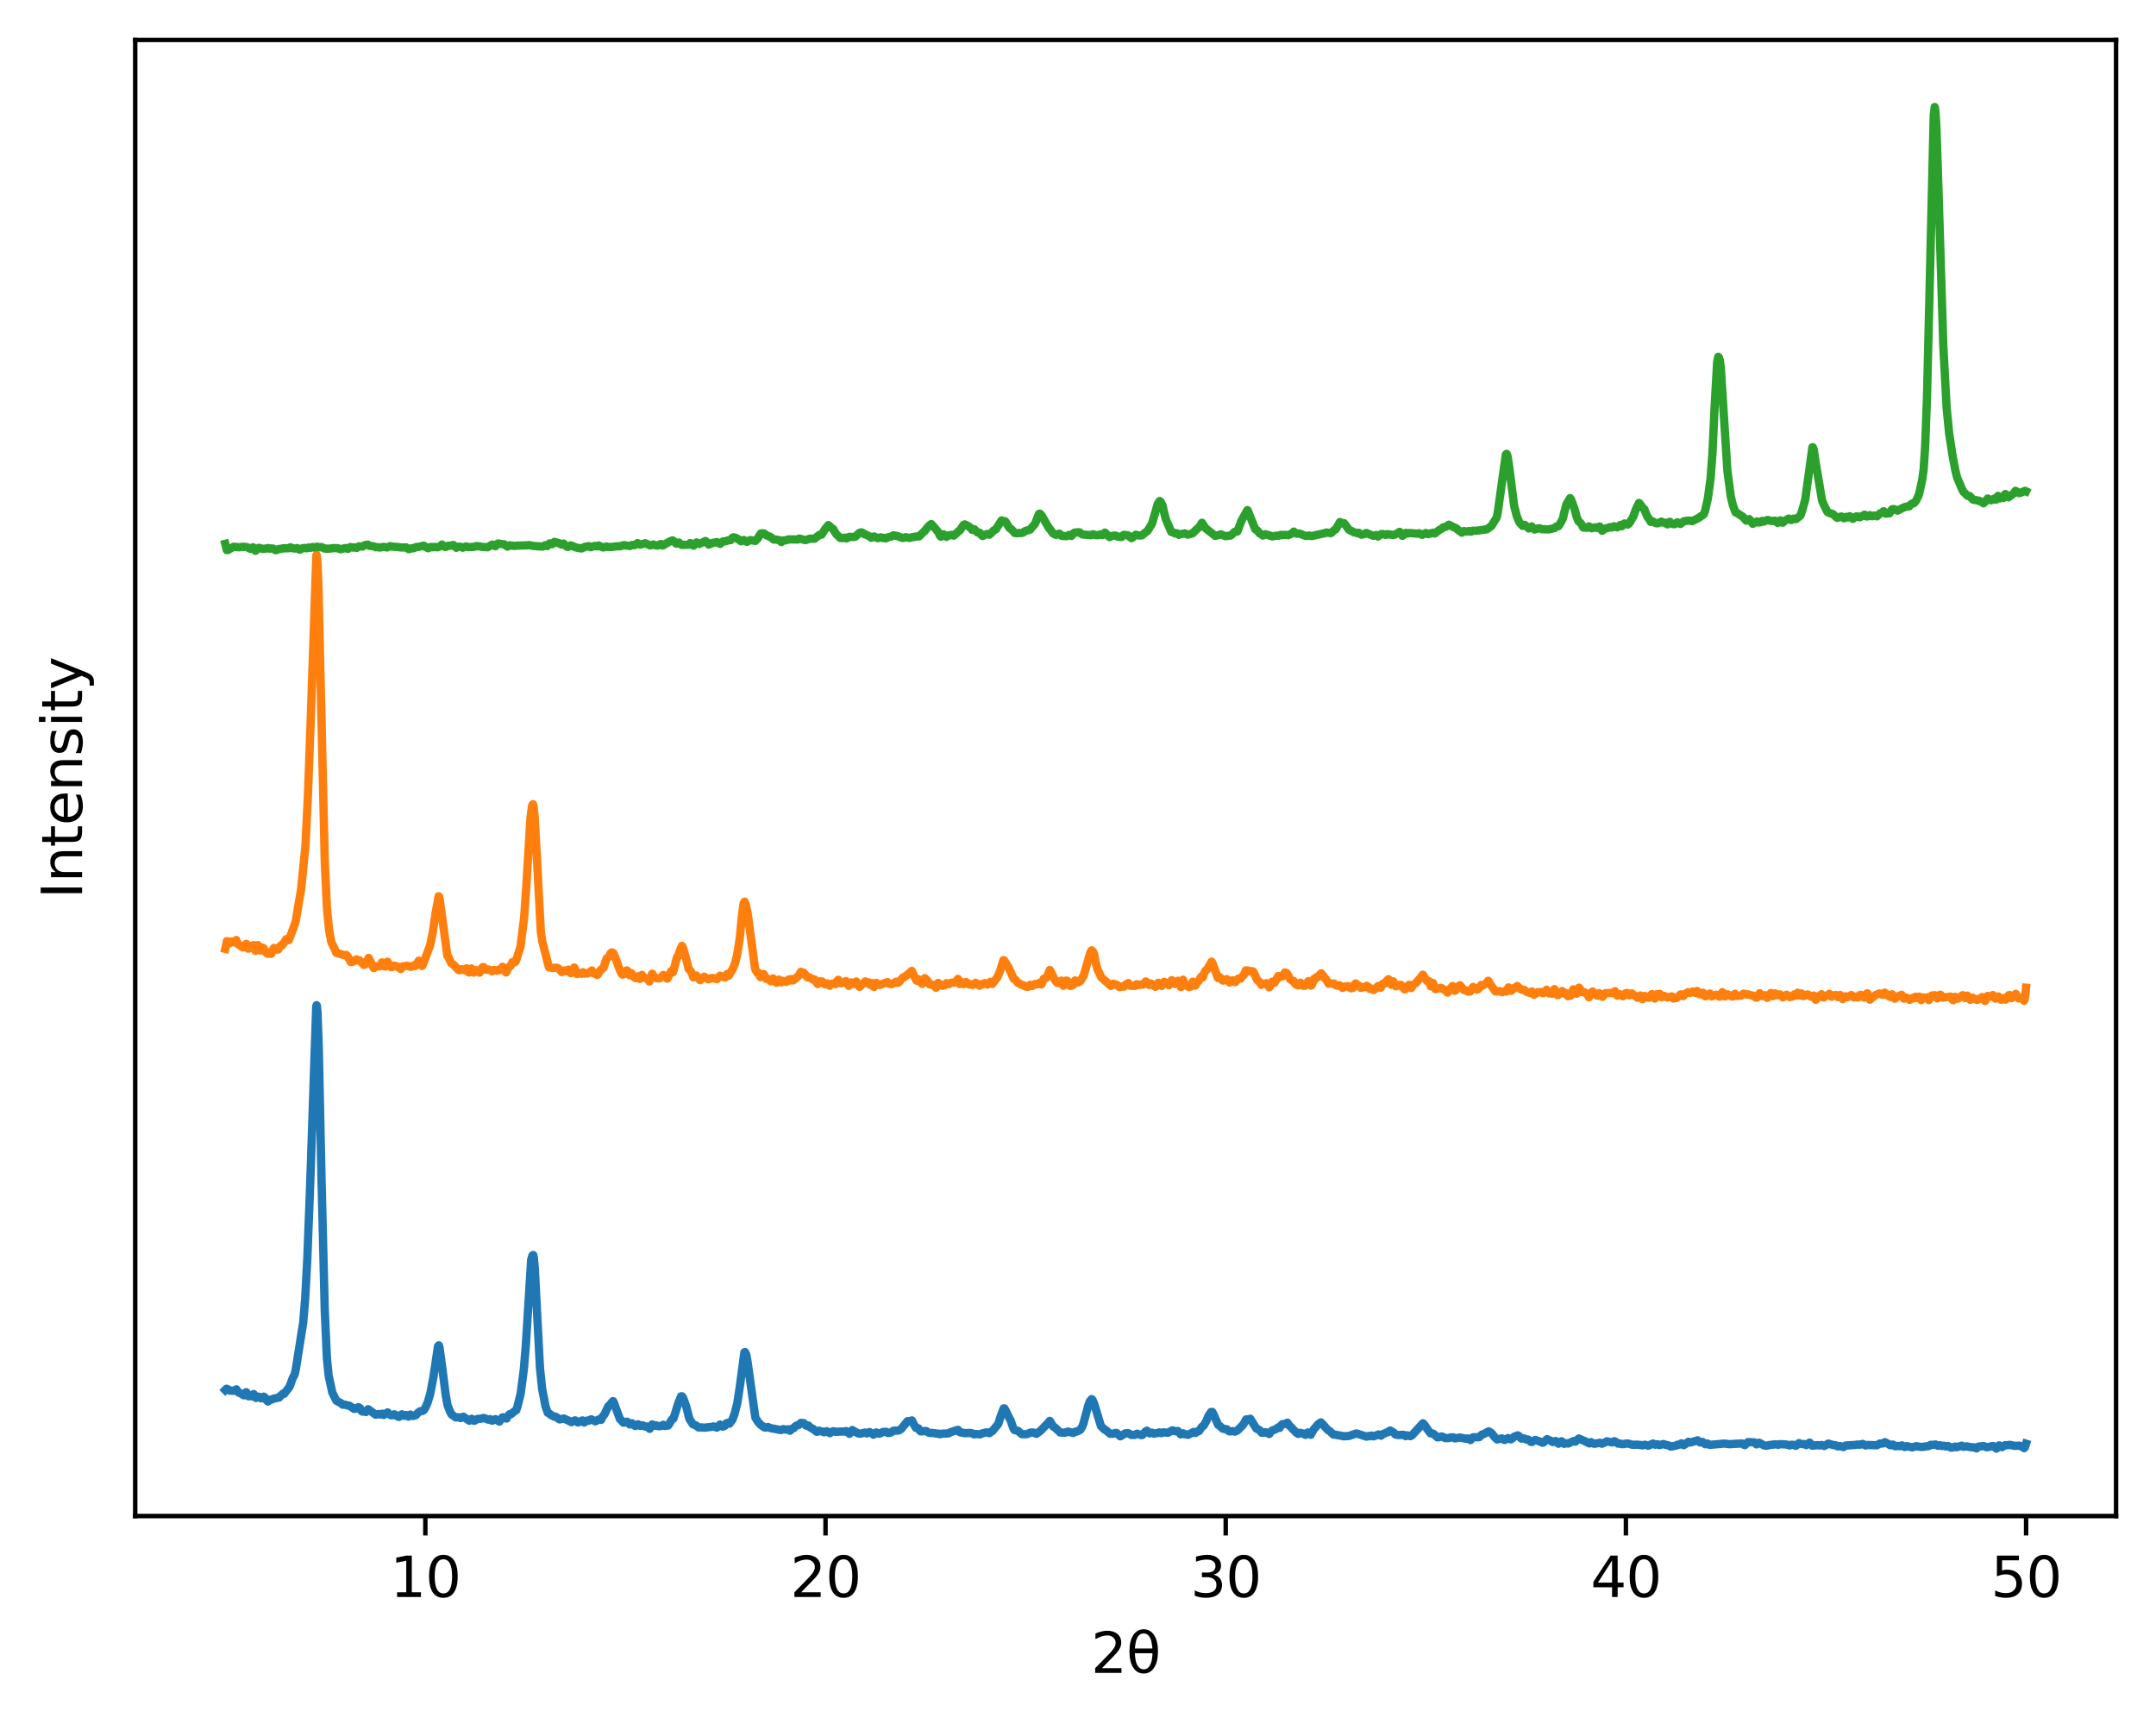 <?xml version="1.0" encoding="utf-8" standalone="no"?>
<!DOCTYPE svg PUBLIC "-//W3C//DTD SVG 1.1//EN"
  "http://www.w3.org/Graphics/SVG/1.1/DTD/svg11.dtd">
<svg xmlns:xlink="http://www.w3.org/1999/xlink" width="388.698pt" height="310.868pt" viewBox="0 0 388.698 310.868" xmlns="http://www.w3.org/2000/svg" version="1.1">
 <defs>
  <style type="text/css">*{stroke-linejoin: round; stroke-linecap: butt}</style>
 </defs>
 <g id="figure_1">
  <g id="patch_1">
   <path d="M 0 310.868 
L 388.698 310.868 
L 388.698 0 
L 0 0 
z
" style="fill: #ffffff"/>
  </g>
  <g id="axes_1">
   <g id="patch_2">
    <path d="M 24.378 273.312 
L 381.498 273.312 
L 381.498 7.2 
L 24.378 7.2 
z
" style="fill: #ffffff"/>
   </g>
   <g id="matplotlib.axis_1">
    <g id="xtick_1">
     <g id="line2d_1">
      <defs>
       <path id="mc1a0c74a0b" d="M 0 0 
L 0 3.5 
" style="stroke: #000000; stroke-width: 0.8"/>
      </defs>
      <g>
       <use xlink:href="#mc1a0c74a0b" x="76.683" y="273.312" style="stroke: #000000; stroke-width: 0.8"/>
      </g>
     </g>
     <g id="text_1">
      <!-- 10 -->
      <g transform="translate(70.32 287.91)scale(0.1 -0.1)">
       <defs>
        <path id="DejaVuSans-31" d="M 794 531 
L 1825 531 
L 1825 4091 
L 703 3866 
L 703 4441 
L 1819 4666 
L 2450 4666 
L 2450 531 
L 3481 531 
L 3481 0 
L 794 0 
L 794 531 
z
" transform="scale(0.016)"/>
        <path id="DejaVuSans-30" d="M 2034 4250 
Q 1547 4250 1301 3770 
Q 1056 3291 1056 2328 
Q 1056 1369 1301 889 
Q 1547 409 2034 409 
Q 2525 409 2770 889 
Q 3016 1369 3016 2328 
Q 3016 3291 2770 3770 
Q 2525 4250 2034 4250 
z
M 2034 4750 
Q 2819 4750 3233 4129 
Q 3647 3509 3647 2328 
Q 3647 1150 3233 529 
Q 2819 -91 2034 -91 
Q 1250 -91 836 529 
Q 422 1150 422 2328 
Q 422 3509 836 4129 
Q 1250 4750 2034 4750 
z
" transform="scale(0.016)"/>
       </defs>
       <use xlink:href="#DejaVuSans-31"/>
       <use xlink:href="#DejaVuSans-30" x="63.623"/>
      </g>
     </g>
    </g>
    <g id="xtick_2">
     <g id="line2d_2">
      <g>
       <use xlink:href="#mc1a0c74a0b" x="148.831" y="273.312" style="stroke: #000000; stroke-width: 0.8"/>
      </g>
     </g>
     <g id="text_2">
      <!-- 20 -->
      <g transform="translate(142.469 287.91)scale(0.1 -0.1)">
       <defs>
        <path id="DejaVuSans-32" d="M 1228 531 
L 3431 531 
L 3431 0 
L 469 0 
L 469 531 
Q 828 903 1448 1529 
Q 2069 2156 2228 2338 
Q 2531 2678 2651 2914 
Q 2772 3150 2772 3378 
Q 2772 3750 2511 3984 
Q 2250 4219 1831 4219 
Q 1534 4219 1204 4116 
Q 875 4013 500 3803 
L 500 4441 
Q 881 4594 1212 4672 
Q 1544 4750 1819 4750 
Q 2544 4750 2975 4387 
Q 3406 4025 3406 3419 
Q 3406 3131 3298 2873 
Q 3191 2616 2906 2266 
Q 2828 2175 2409 1742 
Q 1991 1309 1228 531 
z
" transform="scale(0.016)"/>
       </defs>
       <use xlink:href="#DejaVuSans-32"/>
       <use xlink:href="#DejaVuSans-30" x="63.623"/>
      </g>
     </g>
    </g>
    <g id="xtick_3">
     <g id="line2d_3">
      <g>
       <use xlink:href="#mc1a0c74a0b" x="220.98" y="273.312" style="stroke: #000000; stroke-width: 0.8"/>
      </g>
     </g>
     <g id="text_3">
      <!-- 30 -->
      <g transform="translate(214.618 287.91)scale(0.1 -0.1)">
       <defs>
        <path id="DejaVuSans-33" d="M 2597 2516 
Q 3050 2419 3304 2112 
Q 3559 1806 3559 1356 
Q 3559 666 3084 287 
Q 2609 -91 1734 -91 
Q 1441 -91 1130 -33 
Q 819 25 488 141 
L 488 750 
Q 750 597 1062 519 
Q 1375 441 1716 441 
Q 2309 441 2620 675 
Q 2931 909 2931 1356 
Q 2931 1769 2642 2001 
Q 2353 2234 1838 2234 
L 1294 2234 
L 1294 2753 
L 1863 2753 
Q 2328 2753 2575 2939 
Q 2822 3125 2822 3475 
Q 2822 3834 2567 4026 
Q 2313 4219 1838 4219 
Q 1578 4219 1281 4162 
Q 984 4106 628 3988 
L 628 4550 
Q 988 4650 1302 4700 
Q 1616 4750 1894 4750 
Q 2613 4750 3031 4423 
Q 3450 4097 3450 3541 
Q 3450 3153 3228 2886 
Q 3006 2619 2597 2516 
z
" transform="scale(0.016)"/>
       </defs>
       <use xlink:href="#DejaVuSans-33"/>
       <use xlink:href="#DejaVuSans-30" x="63.623"/>
      </g>
     </g>
    </g>
    <g id="xtick_4">
     <g id="line2d_4">
      <g>
       <use xlink:href="#mc1a0c74a0b" x="293.129" y="273.312" style="stroke: #000000; stroke-width: 0.8"/>
      </g>
     </g>
     <g id="text_4">
      <!-- 40 -->
      <g transform="translate(286.766 287.91)scale(0.1 -0.1)">
       <defs>
        <path id="DejaVuSans-34" d="M 2419 4116 
L 825 1625 
L 2419 1625 
L 2419 4116 
z
M 2253 4666 
L 3047 4666 
L 3047 1625 
L 3713 1625 
L 3713 1100 
L 3047 1100 
L 3047 0 
L 2419 0 
L 2419 1100 
L 313 1100 
L 313 1709 
L 2253 4666 
z
" transform="scale(0.016)"/>
       </defs>
       <use xlink:href="#DejaVuSans-34"/>
       <use xlink:href="#DejaVuSans-30" x="63.623"/>
      </g>
     </g>
    </g>
    <g id="xtick_5">
     <g id="line2d_5">
      <g>
       <use xlink:href="#mc1a0c74a0b" x="365.278" y="273.312" style="stroke: #000000; stroke-width: 0.8"/>
      </g>
     </g>
     <g id="text_5">
      <!-- 50 -->
      <g transform="translate(358.915 287.91)scale(0.1 -0.1)">
       <defs>
        <path id="DejaVuSans-35" d="M 691 4666 
L 3169 4666 
L 3169 4134 
L 1269 4134 
L 1269 2991 
Q 1406 3038 1543 3061 
Q 1681 3084 1819 3084 
Q 2600 3084 3056 2656 
Q 3513 2228 3513 1497 
Q 3513 744 3044 326 
Q 2575 -91 1722 -91 
Q 1428 -91 1123 -41 
Q 819 9 494 109 
L 494 744 
Q 775 591 1075 516 
Q 1375 441 1709 441 
Q 2250 441 2565 725 
Q 2881 1009 2881 1497 
Q 2881 1984 2565 2268 
Q 2250 2553 1709 2553 
Q 1456 2553 1204 2497 
Q 953 2441 691 2322 
L 691 4666 
z
" transform="scale(0.016)"/>
       </defs>
       <use xlink:href="#DejaVuSans-35"/>
       <use xlink:href="#DejaVuSans-30" x="63.623"/>
      </g>
     </g>
    </g>
    <g id="text_6">
     <!-- 2θ -->
     <g transform="translate(196.697 301.589)scale(0.1 -0.1)">
      <defs>
       <path id="DejaVuSans-3b8" d="M 2953 2219 
L 963 2219 
Q 1009 1284 1225 888 
Q 1494 400 1959 400 
Q 2428 400 2688 891 
Q 2916 1322 2953 2219 
z
M 2944 2750 
Q 2856 3638 2688 3950 
Q 2419 4444 1959 4444 
Q 1481 4444 1228 3956 
Q 1028 3563 969 2750 
L 2944 2750 
z
M 1959 4913 
Q 2709 4913 3138 4250 
Q 3566 3591 3566 2422 
Q 3566 1256 3138 594 
Q 2709 -72 1959 -72 
Q 1206 -72 781 594 
Q 353 1256 353 2422 
Q 353 3591 781 4250 
Q 1206 4913 1959 4913 
z
" transform="scale(0.016)"/>
      </defs>
      <use xlink:href="#DejaVuSans-32"/>
      <use xlink:href="#DejaVuSans-3b8" x="63.623"/>
     </g>
    </g>
   </g>
   <g id="matplotlib.axis_2">
    <g id="text_7">
     <!-- Intensity -->
     <g transform="translate(14.798 162.018)rotate(-90)scale(0.1 -0.1)">
      <defs>
       <path id="DejaVuSans-49" d="M 628 4666 
L 1259 4666 
L 1259 0 
L 628 0 
L 628 4666 
z
" transform="scale(0.016)"/>
       <path id="DejaVuSans-6e" d="M 3513 2113 
L 3513 0 
L 2938 0 
L 2938 2094 
Q 2938 2591 2744 2837 
Q 2550 3084 2163 3084 
Q 1697 3084 1428 2787 
Q 1159 2491 1159 1978 
L 1159 0 
L 581 0 
L 581 3500 
L 1159 3500 
L 1159 2956 
Q 1366 3272 1645 3428 
Q 1925 3584 2291 3584 
Q 2894 3584 3203 3211 
Q 3513 2838 3513 2113 
z
" transform="scale(0.016)"/>
       <path id="DejaVuSans-74" d="M 1172 4494 
L 1172 3500 
L 2356 3500 
L 2356 3053 
L 1172 3053 
L 1172 1153 
Q 1172 725 1289 603 
Q 1406 481 1766 481 
L 2356 481 
L 2356 0 
L 1766 0 
Q 1100 0 847 248 
Q 594 497 594 1153 
L 594 3053 
L 172 3053 
L 172 3500 
L 594 3500 
L 594 4494 
L 1172 4494 
z
" transform="scale(0.016)"/>
       <path id="DejaVuSans-65" d="M 3597 1894 
L 3597 1613 
L 953 1613 
Q 991 1019 1311 708 
Q 1631 397 2203 397 
Q 2534 397 2845 478 
Q 3156 559 3463 722 
L 3463 178 
Q 3153 47 2828 -22 
Q 2503 -91 2169 -91 
Q 1331 -91 842 396 
Q 353 884 353 1716 
Q 353 2575 817 3079 
Q 1281 3584 2069 3584 
Q 2775 3584 3186 3129 
Q 3597 2675 3597 1894 
z
M 3022 2063 
Q 3016 2534 2758 2815 
Q 2500 3097 2075 3097 
Q 1594 3097 1305 2825 
Q 1016 2553 972 2059 
L 3022 2063 
z
" transform="scale(0.016)"/>
       <path id="DejaVuSans-73" d="M 2834 3397 
L 2834 2853 
Q 2591 2978 2328 3040 
Q 2066 3103 1784 3103 
Q 1356 3103 1142 2972 
Q 928 2841 928 2578 
Q 928 2378 1081 2264 
Q 1234 2150 1697 2047 
L 1894 2003 
Q 2506 1872 2764 1633 
Q 3022 1394 3022 966 
Q 3022 478 2636 193 
Q 2250 -91 1575 -91 
Q 1294 -91 989 -36 
Q 684 19 347 128 
L 347 722 
Q 666 556 975 473 
Q 1284 391 1588 391 
Q 1994 391 2212 530 
Q 2431 669 2431 922 
Q 2431 1156 2273 1281 
Q 2116 1406 1581 1522 
L 1381 1569 
Q 847 1681 609 1914 
Q 372 2147 372 2553 
Q 372 3047 722 3315 
Q 1072 3584 1716 3584 
Q 2034 3584 2315 3537 
Q 2597 3491 2834 3397 
z
" transform="scale(0.016)"/>
       <path id="DejaVuSans-69" d="M 603 3500 
L 1178 3500 
L 1178 0 
L 603 0 
L 603 3500 
z
M 603 4863 
L 1178 4863 
L 1178 4134 
L 603 4134 
L 603 4863 
z
" transform="scale(0.016)"/>
       <path id="DejaVuSans-79" d="M 2059 -325 
Q 1816 -950 1584 -1140 
Q 1353 -1331 966 -1331 
L 506 -1331 
L 506 -850 
L 844 -850 
Q 1081 -850 1212 -737 
Q 1344 -625 1503 -206 
L 1606 56 
L 191 3500 
L 800 3500 
L 1894 763 
L 2988 3500 
L 3597 3500 
L 2059 -325 
z
" transform="scale(0.016)"/>
      </defs>
      <use xlink:href="#DejaVuSans-49"/>
      <use xlink:href="#DejaVuSans-6e" x="29.492"/>
      <use xlink:href="#DejaVuSans-74" x="92.871"/>
      <use xlink:href="#DejaVuSans-65" x="132.08"/>
      <use xlink:href="#DejaVuSans-6e" x="193.604"/>
      <use xlink:href="#DejaVuSans-73" x="256.982"/>
      <use xlink:href="#DejaVuSans-69" x="309.082"/>
      <use xlink:href="#DejaVuSans-74" x="336.865"/>
      <use xlink:href="#DejaVuSans-79" x="376.074"/>
     </g>
    </g>
   </g>
   <g id="line2d_6">
    <path d="M 40.611 250.601 
L 40.846 250.368 
L 41.042 250.44 
L 41.414 250.687 
L 42.1 250.737 
L 42.61 250.472 
L 42.63 250.506 
L 43.002 251.042 
L 43.237 251.11 
L 43.962 251.55 
L 44.394 250.988 
L 44.433 251.023 
L 44.609 251.443 
L 44.805 251.731 
L 44.825 251.721 
L 45.138 251.619 
L 45.413 251.735 
L 45.726 251.322 
L 45.785 251.396 
L 46.158 252.021 
L 46.197 251.993 
L 46.628 251.785 
L 47.079 252.1 
L 47.53 251.789 
L 47.706 251.877 
L 48.02 252.381 
L 48.294 252.656 
L 48.431 252.568 
L 48.725 252.325 
L 48.96 252.316 
L 49.392 252.109 
L 49.686 252.1 
L 49.999 251.986 
L 50.313 251.952 
L 50.607 251.616 
L 50.999 251.262 
L 51.214 251.28 
L 52.194 250.024 
L 52.782 248.416 
L 53.116 247.797 
L 53.312 246.969 
L 54.664 238.406 
L 55.017 234.152 
L 55.409 226.821 
L 55.918 213.633 
L 57.016 181.399 
L 57.075 181.213 
L 57.134 181.352 
L 57.251 182.712 
L 57.467 188.85 
L 57.957 212.227 
L 58.545 236.103 
L 58.937 244.845 
L 59.25 247.996 
L 59.897 251.004 
L 60.172 251.576 
L 60.368 251.984 
L 60.642 252.52 
L 61.446 252.946 
L 61.818 253.247 
L 62.151 253.217 
L 62.661 253.372 
L 62.994 253.42 
L 63.817 253.986 
L 64.072 253.973 
L 64.601 253.678 
L 64.895 253.848 
L 65.17 254.382 
L 65.346 254.479 
L 65.758 254.431 
L 65.973 254.557 
L 66.13 254.361 
L 66.365 254.052 
L 66.385 254.064 
L 67.737 255.041 
L 68.286 254.924 
L 68.56 255.003 
L 68.933 254.857 
L 69.188 255.091 
L 69.678 254.762 
L 69.874 254.629 
L 70.07 254.82 
L 70.462 255.141 
L 70.775 255.14 
L 71.108 254.971 
L 71.716 255.365 
L 71.932 255.444 
L 72.186 255.163 
L 72.461 254.975 
L 72.618 255.098 
L 72.833 255.241 
L 73.206 255.097 
L 73.617 255.389 
L 73.774 255.173 
L 73.99 255.015 
L 74.264 255.219 
L 74.48 255.273 
L 74.95 255.141 
L 75.322 254.734 
L 75.695 254.432 
L 76.165 254.365 
L 76.42 254.198 
L 76.734 253.689 
L 77.086 252.877 
L 77.557 251.324 
L 78.164 248.119 
L 78.968 242.69 
L 79.105 242.541 
L 79.125 242.561 
L 79.242 242.961 
L 79.674 246.131 
L 80.36 251.525 
L 80.693 253.353 
L 81.124 254.451 
L 81.398 254.976 
L 81.986 255.412 
L 82.202 255.533 
L 82.731 255.507 
L 83.025 255.649 
L 83.339 255.462 
L 83.535 255.405 
L 84.613 256.121 
L 85.044 255.776 
L 85.064 255.796 
L 85.495 256.149 
L 86.142 255.793 
L 86.612 255.783 
L 87.2 255.639 
L 87.396 255.694 
L 88.043 255.939 
L 88.356 255.84 
L 88.709 256.127 
L 89.062 255.958 
L 89.336 255.842 
L 90.022 256.282 
L 90.042 256.254 
L 90.61 255.507 
L 91.316 255.737 
L 91.59 255.263 
L 91.845 254.961 
L 92.12 254.949 
L 92.884 254.318 
L 93.08 254.228 
L 93.296 253.549 
L 93.864 251.278 
L 94.432 246.93 
L 94.805 242.475 
L 95.765 227.104 
L 96 226.336 
L 96.118 226.256 
L 96.138 226.282 
L 96.236 226.697 
L 96.432 228.86 
L 96.765 235.496 
L 97.353 246.659 
L 97.745 250.385 
L 98.352 253.566 
L 98.764 254.699 
L 99.058 254.851 
L 99.332 255.092 
L 99.94 255.406 
L 100.175 255.41 
L 100.9 255.891 
L 101.665 255.733 
L 102.743 256.239 
L 103.017 256.385 
L 103.252 256.263 
L 103.684 256.065 
L 104.193 256.443 
L 105.016 256.079 
L 105.33 256.456 
L 105.369 256.421 
L 105.742 256.123 
L 106.094 256.137 
L 106.31 255.994 
L 106.584 255.879 
L 107.349 256.239 
L 107.917 255.909 
L 108.094 255.895 
L 108.368 255.974 
L 108.584 255.456 
L 108.819 255.181 
L 108.995 254.942 
L 109.662 253.531 
L 109.838 253.383 
L 110.524 252.594 
L 110.661 252.838 
L 111.759 255.825 
L 112.014 256.054 
L 112.386 256.475 
L 112.621 256.466 
L 113.052 256.303 
L 113.288 256.518 
L 113.562 256.797 
L 113.582 256.784 
L 113.934 256.588 
L 114.522 257.081 
L 114.699 256.952 
L 115.032 256.763 
L 115.189 256.909 
L 115.444 257.07 
L 115.836 256.958 
L 116.188 257.127 
L 116.404 257.192 
L 116.639 257.164 
L 116.776 257.246 
L 117.129 257.591 
L 117.286 257.325 
L 117.58 256.793 
L 117.6 256.803 
L 118.09 257.038 
L 118.286 256.961 
L 118.736 257.128 
L 119.187 257.075 
L 119.579 256.857 
L 119.873 257.082 
L 120.167 257.02 
L 120.461 256.994 
L 120.696 256.644 
L 121.128 255.912 
L 121.422 255.723 
L 121.618 255.123 
L 122.264 253.028 
L 122.794 251.728 
L 122.97 251.731 
L 123.166 252.031 
L 123.715 253.556 
L 124.283 255.791 
L 124.93 256.781 
L 125.204 256.87 
L 125.557 257.021 
L 125.91 257.33 
L 126.596 257.342 
L 127.047 257.377 
L 128.184 257.243 
L 128.634 257.159 
L 129.242 257.375 
L 129.438 257.199 
L 129.81 256.817 
L 129.987 256.97 
L 130.3 257.196 
L 130.653 257.065 
L 130.928 256.617 
L 131.124 256.519 
L 131.496 256.67 
L 132.006 255.999 
L 132.398 255.028 
L 132.927 252.959 
L 133.397 249.857 
L 134.201 243.81 
L 134.299 243.746 
L 134.338 243.784 
L 134.554 244.252 
L 134.75 245.356 
L 136.18 255.574 
L 136.69 256.384 
L 136.906 256.603 
L 137.2 256.921 
L 137.807 257.326 
L 138.003 257.372 
L 138.454 257.261 
L 138.964 257.479 
L 139.238 257.522 
L 139.689 257.602 
L 140.728 257.807 
L 140.884 257.798 
L 141.178 257.64 
L 141.747 257.733 
L 142.119 257.682 
L 142.433 257.929 
L 142.472 257.875 
L 142.766 257.574 
L 143.119 257.45 
L 143.354 257.178 
L 143.628 256.982 
L 144.001 256.883 
L 144.412 256.509 
L 144.922 256.564 
L 145.334 257.015 
L 145.53 257.032 
L 145.745 256.995 
L 145.961 257.239 
L 146.235 257.448 
L 146.51 257.559 
L 147.274 258.132 
L 147.411 258.062 
L 147.666 257.917 
L 148.078 258.054 
L 148.254 258.06 
L 148.568 258.213 
L 149.038 258.027 
L 149.352 258.194 
L 149.626 258.375 
L 149.842 258.215 
L 150.214 258.02 
L 150.626 258.127 
L 152.037 258.064 
L 152.272 258.098 
L 152.547 257.992 
L 153.154 258.484 
L 153.193 258.434 
L 153.664 257.811 
L 153.683 257.825 
L 154.252 258.172 
L 154.448 258.263 
L 154.781 258.439 
L 155.114 258.467 
L 155.937 258.262 
L 156.271 258.42 
L 156.761 258.171 
L 157.133 258.371 
L 157.486 258.645 
L 157.662 258.507 
L 157.976 258.247 
L 158.525 258.471 
L 159.25 258.144 
L 159.779 258.128 
L 160.053 258.334 
L 160.426 258.31 
L 160.661 258.212 
L 161.053 257.938 
L 161.523 257.903 
L 161.739 257.92 
L 162.053 257.877 
L 162.464 257.617 
L 163.287 256.613 
L 163.621 256.205 
L 163.856 256.213 
L 164.091 256.235 
L 164.405 256.073 
L 164.424 256.098 
L 164.738 256.761 
L 165.13 257.409 
L 165.345 257.44 
L 165.581 257.507 
L 165.816 257.895 
L 166.012 258.052 
L 166.384 258.013 
L 166.953 257.984 
L 167.188 258.153 
L 167.56 258.327 
L 168.325 258.351 
L 168.834 258.457 
L 169.148 258.444 
L 169.461 258.567 
L 169.697 258.482 
L 170.01 258.452 
L 171.01 258.417 
L 171.323 258.213 
L 172.519 257.821 
L 172.715 257.772 
L 172.911 258.093 
L 173.087 258.207 
L 173.303 258.234 
L 173.95 258.372 
L 174.499 258.346 
L 174.969 258.335 
L 175.145 258.351 
L 175.616 258.591 
L 175.969 258.521 
L 176.713 258.583 
L 177.066 258.422 
L 177.419 258.316 
L 177.929 258.224 
L 178.379 258.379 
L 178.693 258.078 
L 178.909 258.009 
L 179.967 256.725 
L 180.457 255.174 
L 180.947 253.912 
L 181.084 253.913 
L 181.319 254.323 
L 181.947 255.627 
L 182.221 256.116 
L 182.652 257.386 
L 182.887 257.8 
L 183.554 257.968 
L 184.201 258.537 
L 184.965 258.577 
L 185.377 258.465 
L 185.769 258.26 
L 186.082 258.267 
L 186.278 258.25 
L 186.847 258.491 
L 187.591 257.933 
L 188.924 256.574 
L 189.257 256.159 
L 189.395 256.346 
L 189.885 257.183 
L 190.179 257.345 
L 191.139 258.245 
L 192.001 258.296 
L 192.55 258.087 
L 193.001 258.204 
L 193.256 258.27 
L 193.491 258.333 
L 193.961 258.067 
L 194.138 258.074 
L 194.589 257.862 
L 194.765 257.766 
L 195.137 257.135 
L 195.353 256.54 
L 196.176 253.465 
L 196.451 252.68 
L 196.803 252.238 
L 196.96 252.369 
L 197.254 253.05 
L 198.489 257.098 
L 199.136 257.73 
L 199.41 257.854 
L 199.92 258.293 
L 200.175 258.485 
L 200.684 258.469 
L 201.076 258.333 
L 201.311 258.343 
L 201.978 258.94 
L 202.291 258.756 
L 202.879 258.394 
L 203.173 258.374 
L 203.35 258.351 
L 203.977 258.693 
L 204.271 258.672 
L 204.526 258.701 
L 204.996 258.465 
L 205.761 258.726 
L 205.957 258.696 
L 206.584 258.015 
L 206.78 257.925 
L 206.995 258.164 
L 207.27 258.416 
L 207.681 258.28 
L 208.054 258.452 
L 208.681 258.347 
L 208.995 258.235 
L 209.367 258.368 
L 209.72 258.223 
L 210.563 258.293 
L 211.053 258.041 
L 211.347 257.865 
L 211.621 257.926 
L 211.954 258.035 
L 212.346 257.981 
L 212.542 258.202 
L 212.856 258.585 
L 213.307 258.397 
L 213.601 258.567 
L 213.855 258.586 
L 214.189 258.672 
L 215.188 258.154 
L 215.521 258.346 
L 215.776 258.099 
L 215.992 258.072 
L 216.207 257.949 
L 216.423 257.614 
L 216.717 257.197 
L 216.991 257.028 
L 217.481 256.189 
L 217.873 255.242 
L 218.344 254.553 
L 218.559 254.549 
L 218.755 254.903 
L 219.618 256.876 
L 219.833 257.004 
L 220.441 257.562 
L 221.186 257.673 
L 221.421 257.919 
L 221.656 258.046 
L 222.342 258.007 
L 222.656 258.093 
L 223.087 257.893 
L 224.008 256.966 
L 224.302 256.546 
L 224.675 255.883 
L 224.851 255.888 
L 225.106 255.959 
L 225.4 255.769 
L 225.419 255.793 
L 226.125 256.933 
L 226.517 257.545 
L 227.085 257.825 
L 227.477 258.302 
L 227.713 258.3 
L 228.124 258.183 
L 228.438 258.341 
L 228.83 258.512 
L 229.085 258.131 
L 229.398 257.867 
L 229.986 257.669 
L 230.476 257.311 
L 230.711 257.415 
L 230.907 257.035 
L 231.143 256.769 
L 231.75 256.682 
L 232.103 256.485 
L 232.397 256.939 
L 233.612 258.176 
L 233.789 258.326 
L 234.043 258.499 
L 234.259 258.324 
L 234.435 258.305 
L 234.769 258.442 
L 234.984 258.445 
L 235.357 258.674 
L 235.572 258.386 
L 235.807 258.245 
L 235.984 258.37 
L 236.317 258.663 
L 236.493 258.327 
L 236.885 257.63 
L 237.219 257.295 
L 237.591 256.805 
L 238.14 256.434 
L 238.159 256.459 
L 238.649 256.954 
L 239.081 257.465 
L 239.453 257.852 
L 239.688 257.959 
L 240.394 258.628 
L 240.609 258.621 
L 240.982 258.698 
L 241.687 258.819 
L 242.197 258.93 
L 242.961 258.898 
L 243.177 258.884 
L 244.549 258.42 
L 246.156 258.929 
L 246.352 258.994 
L 246.725 258.889 
L 246.921 258.931 
L 247.273 258.797 
L 247.607 258.945 
L 248.057 258.79 
L 248.547 258.611 
L 248.979 258.825 
L 249.351 258.52 
L 249.567 258.446 
L 249.939 258.266 
L 250.174 258.216 
L 250.625 257.893 
L 251.213 258.225 
L 251.585 258.606 
L 251.997 258.706 
L 252.997 258.668 
L 253.428 258.911 
L 253.447 258.885 
L 253.663 258.753 
L 254.251 258.913 
L 254.506 258.814 
L 256.544 256.589 
L 256.779 256.833 
L 257.524 257.912 
L 257.916 258.404 
L 258.387 258.455 
L 259.151 259.128 
L 259.386 259.121 
L 259.7 259.007 
L 259.915 258.969 
L 260.072 259.013 
L 260.523 259.258 
L 261.189 259.265 
L 261.483 259.134 
L 262.013 259.127 
L 262.287 259.317 
L 263.189 259.159 
L 264.345 259.386 
L 264.58 259.33 
L 264.757 259.379 
L 265.109 259.618 
L 265.325 259.312 
L 265.56 259.115 
L 266.658 259.101 
L 267.187 258.616 
L 267.52 258.524 
L 268.402 258.04 
L 268.912 258.378 
L 269.5 259.119 
L 269.911 259.504 
L 270.774 259.323 
L 271.244 259.599 
L 271.479 259.49 
L 271.891 259.254 
L 272.126 259.428 
L 272.401 259.483 
L 272.636 259.321 
L 272.989 259.004 
L 273.635 258.771 
L 273.89 258.925 
L 274.263 259.351 
L 274.615 259.291 
L 274.89 259.375 
L 275.223 259.529 
L 275.517 259.521 
L 275.987 259.934 
L 276.164 259.965 
L 276.517 259.739 
L 276.791 259.601 
L 277.555 259.858 
L 278.085 260.099 
L 278.261 260.054 
L 278.908 259.447 
L 279.143 259.599 
L 279.359 259.65 
L 279.574 259.761 
L 279.966 259.981 
L 280.456 259.787 
L 280.985 260.27 
L 281.005 260.251 
L 281.534 259.823 
L 281.73 260.088 
L 281.985 260.286 
L 282.397 260.175 
L 282.71 260.237 
L 283.71 259.79 
L 284.023 259.903 
L 284.298 259.644 
L 284.631 259.335 
L 284.866 259.427 
L 285.141 259.569 
L 285.513 259.714 
L 286.552 260.221 
L 286.846 259.987 
L 287.199 260.201 
L 287.453 260.288 
L 288.453 260.1 
L 288.786 260.272 
L 289.315 260.062 
L 289.688 259.841 
L 290.668 260.048 
L 291.04 259.819 
L 291.236 259.917 
L 291.707 260.252 
L 292.118 260.242 
L 292.373 260.349 
L 292.785 260.339 
L 293.059 260.258 
L 293.471 260.231 
L 294.313 260.466 
L 295.137 260.442 
L 295.764 260.508 
L 296.097 260.568 
L 296.332 260.495 
L 296.607 260.462 
L 297.155 260.631 
L 297.645 260.406 
L 298.037 260.242 
L 298.214 260.365 
L 298.429 260.453 
L 298.802 260.367 
L 299.155 260.529 
L 299.684 260.385 
L 299.88 260.332 
L 300.409 260.503 
L 300.762 260.551 
L 301.213 260.79 
L 301.507 260.746 
L 301.742 260.682 
L 302.153 260.633 
L 302.389 260.463 
L 302.585 260.469 
L 302.761 260.425 
L 303.153 260.205 
L 303.349 260.435 
L 303.545 260.536 
L 303.996 260.234 
L 304.407 259.925 
L 304.76 260.056 
L 305.446 259.847 
L 305.662 259.807 
L 306.034 259.658 
L 306.485 260.042 
L 306.936 259.949 
L 307.426 260.368 
L 307.818 260.226 
L 308.229 260.48 
L 310.307 260.298 
L 310.777 260.246 
L 311.503 260.319 
L 311.855 260.358 
L 312.718 260.295 
L 313.757 260.243 
L 314.051 260.236 
L 314.364 260.439 
L 314.58 260.525 
L 314.854 260.216 
L 315.129 259.986 
L 316.285 260.03 
L 316.677 260.391 
L 316.971 260.134 
L 317.167 260.097 
L 317.873 260.489 
L 318.147 260.617 
L 318.578 260.631 
L 318.911 260.522 
L 320.166 260.369 
L 320.577 260.472 
L 320.871 260.354 
L 321.891 260.402 
L 322.106 260.417 
L 322.655 260.587 
L 322.91 260.459 
L 323.223 260.469 
L 323.439 260.496 
L 323.753 260.652 
L 324.341 260.168 
L 324.595 260.276 
L 324.909 260.348 
L 325.223 260.327 
L 325.654 260.518 
L 325.909 260.337 
L 326.242 260.077 
L 326.379 260.213 
L 326.751 260.636 
L 327.457 260.543 
L 327.79 260.535 
L 328.065 260.588 
L 328.398 260.496 
L 328.888 260.687 
L 329.633 260.244 
L 329.868 260.33 
L 330.652 260.55 
L 330.907 260.539 
L 331.338 260.765 
L 331.612 260.699 
L 331.847 260.734 
L 332.357 260.879 
L 332.749 260.598 
L 334.474 260.492 
L 334.846 260.424 
L 335.238 260.455 
L 335.552 260.372 
L 335.807 260.303 
L 336.316 260.58 
L 336.63 260.499 
L 338.355 260.552 
L 338.923 260.238 
L 339.472 260.231 
L 339.805 259.988 
L 340.373 260.279 
L 340.805 260.554 
L 341.059 260.455 
L 341.295 260.436 
L 341.53 260.667 
L 341.726 260.738 
L 342.255 260.672 
L 342.49 260.726 
L 342.902 260.576 
L 343.392 260.878 
L 343.784 260.712 
L 344.725 260.938 
L 345.45 260.719 
L 346.449 260.873 
L 346.959 260.786 
L 347.743 260.686 
L 348.076 260.48 
L 348.703 260.464 
L 348.958 260.414 
L 349.389 260.64 
L 349.742 260.539 
L 350.115 260.703 
L 350.428 260.629 
L 350.82 260.772 
L 351.173 260.679 
L 351.722 260.976 
L 351.918 260.983 
L 352.506 260.793 
L 352.741 260.912 
L 353.682 260.628 
L 353.995 260.831 
L 354.642 260.746 
L 355.034 260.851 
L 355.446 260.912 
L 355.955 260.93 
L 356.347 261.121 
L 356.563 260.864 
L 356.798 260.775 
L 357.563 260.703 
L 357.739 260.743 
L 358.17 260.911 
L 358.699 260.833 
L 359.15 260.699 
L 359.366 260.701 
L 359.934 261.161 
L 359.954 261.137 
L 360.424 260.572 
L 360.444 260.587 
L 360.934 260.889 
L 361.483 260.545 
L 361.894 260.54 
L 362.345 260.481 
L 363.266 260.665 
L 364.05 260.618 
L 364.325 260.734 
L 364.56 260.822 
L 364.932 261.066 
L 365.069 260.892 
L 365.265 260.267 
L 365.265 260.267 
" clip-path="url(#pd1fd263f73)" style="fill: none; stroke: #1f77b4; stroke-width: 1.5; stroke-linecap: square"/>
   </g>
   <g id="line2d_7">
    <path d="M 40.611 171.059 
L 40.905 169.671 
L 41.003 169.678 
L 41.022 169.705 
L 41.297 170.099 
L 41.336 170.07 
L 41.748 169.743 
L 42.296 169.899 
L 42.414 169.739 
L 42.59 169.47 
L 42.63 169.512 
L 42.845 170.113 
L 43.041 170.299 
L 43.276 170.449 
L 43.766 170.794 
L 43.962 170.783 
L 44.413 170.153 
L 44.452 170.207 
L 44.668 170.919 
L 44.766 171.025 
L 44.805 170.98 
L 45.06 170.522 
L 45.119 170.581 
L 45.393 170.869 
L 45.413 170.849 
L 45.726 170.38 
L 45.785 170.481 
L 46.079 171.421 
L 46.158 171.259 
L 46.491 170.379 
L 46.51 170.391 
L 46.648 170.67 
L 46.981 171.354 
L 47.098 171.17 
L 47.353 170.831 
L 47.51 170.935 
L 47.804 171.489 
L 48.157 171.897 
L 48.353 171.929 
L 48.627 171.633 
L 48.666 171.691 
L 48.882 171.954 
L 48.902 171.94 
L 49.058 171.626 
L 49.392 170.888 
L 49.548 171.018 
L 49.784 171.152 
L 49.999 171.199 
L 50.136 171.184 
L 50.391 170.727 
L 50.607 170.481 
L 50.803 170.477 
L 51.391 169.67 
L 51.606 169.3 
L 51.783 169.407 
L 52.038 169.49 
L 52.175 169.211 
L 53.057 166.874 
L 53.312 166.084 
L 54.292 160.255 
L 55.076 152.368 
L 55.526 143.151 
L 55.958 131.431 
L 57.036 100.104 
L 57.075 100.049 
L 57.114 100.133 
L 57.212 101.005 
L 57.388 105.053 
L 57.722 119.446 
L 58.545 155.161 
L 58.937 163.552 
L 59.309 167.544 
L 59.74 169.857 
L 60.172 170.745 
L 60.309 170.992 
L 60.642 171.786 
L 60.956 171.859 
L 61.779 172.126 
L 61.975 172.138 
L 62.484 172.191 
L 62.641 172.371 
L 63.249 173.447 
L 63.268 173.436 
L 63.523 173.386 
L 63.778 173.318 
L 64.248 172.954 
L 64.268 172.978 
L 64.503 173.146 
L 64.797 173.107 
L 65.228 173.542 
L 65.601 173.958 
L 66.071 173.718 
L 66.444 172.692 
L 66.522 172.778 
L 67.384 174.526 
L 67.463 174.452 
L 67.737 174.244 
L 68.541 174.192 
L 68.854 173.499 
L 68.913 173.594 
L 69.246 174.193 
L 69.501 174.238 
L 69.678 173.674 
L 69.854 173.38 
L 69.874 173.392 
L 70.07 173.703 
L 70.54 174.361 
L 70.736 174.327 
L 71.167 174.095 
L 71.54 174.259 
L 71.696 174.254 
L 72.245 174.689 
L 72.461 174.335 
L 72.618 174.213 
L 72.637 174.226 
L 72.814 174.246 
L 73.088 174.134 
L 73.382 174.119 
L 73.578 174.129 
L 73.774 174.197 
L 73.931 174.254 
L 74.107 174.302 
L 74.636 174.02 
L 74.872 174.161 
L 74.891 174.136 
L 75.518 173.187 
L 75.558 173.224 
L 75.832 173.822 
L 76.067 174.138 
L 76.224 173.947 
L 76.538 173.133 
L 77.576 170.301 
L 78.027 168.078 
L 78.517 164.659 
L 79.086 161.57 
L 79.164 161.634 
L 79.282 162.244 
L 80.654 172.321 
L 80.869 172.565 
L 81.046 172.996 
L 81.359 173.644 
L 81.771 173.911 
L 82.672 174.883 
L 82.947 174.904 
L 83.241 174.725 
L 83.554 174.784 
L 83.809 174.929 
L 83.966 174.748 
L 84.123 174.564 
L 84.162 174.594 
L 84.338 175.002 
L 84.554 175.316 
L 84.691 175.132 
L 85.005 174.593 
L 85.024 174.609 
L 85.162 174.947 
L 85.397 175.343 
L 85.593 175.139 
L 85.906 174.894 
L 85.926 174.913 
L 86.455 175.35 
L 86.632 175.019 
L 87.004 174.363 
L 87.2 174.359 
L 87.376 174.613 
L 87.631 174.839 
L 87.827 174.852 
L 88.121 174.775 
L 88.337 174.887 
L 88.709 175.107 
L 88.925 174.89 
L 89.101 174.861 
L 89.65 175.007 
L 89.905 174.811 
L 90.199 174.886 
L 90.591 174.285 
L 90.689 174.405 
L 91.238 175.313 
L 91.277 175.275 
L 91.473 174.826 
L 91.747 174.326 
L 92.061 174.112 
L 92.414 173.412 
L 92.629 173.436 
L 92.845 173.47 
L 93.041 173.18 
L 93.844 170.636 
L 94.491 165.448 
L 94.883 159.821 
L 95.648 147.345 
L 95.922 145.251 
L 96.079 144.987 
L 96.098 145.005 
L 96.196 145.352 
L 96.373 147.104 
L 96.706 152.96 
L 97.51 168.06 
L 97.804 169.867 
L 98.96 174.388 
L 99.528 174.499 
L 99.764 174.519 
L 99.96 174.471 
L 100.156 174.434 
L 100.489 174.502 
L 100.665 174.579 
L 101.312 175.254 
L 101.508 175.093 
L 101.861 174.936 
L 102.018 175.037 
L 102.174 175.128 
L 102.194 175.11 
L 102.468 174.8 
L 102.527 174.874 
L 102.939 175.442 
L 103.076 175.261 
L 103.527 174.42 
L 103.546 174.432 
L 103.664 174.665 
L 104.036 175.595 
L 104.252 175.485 
L 104.487 175.432 
L 104.82 175.557 
L 105.095 175.276 
L 105.134 175.318 
L 105.408 175.534 
L 105.428 175.519 
L 105.644 175.454 
L 105.898 175.491 
L 106.094 175.424 
L 106.702 174.953 
L 106.859 175.25 
L 107.074 175.486 
L 107.27 175.511 
L 107.623 175.752 
L 107.8 175.67 
L 108.074 175.155 
L 108.368 174.791 
L 108.838 174.442 
L 109.093 173.536 
L 109.387 172.763 
L 109.603 172.609 
L 109.76 172.51 
L 110.112 171.828 
L 110.289 171.691 
L 110.563 171.802 
L 110.936 172.625 
L 111.72 174.829 
L 112.014 175.443 
L 112.249 175.71 
L 112.425 175.658 
L 112.994 174.941 
L 113.131 175.052 
L 113.523 175.813 
L 113.601 175.71 
L 113.817 175.44 
L 113.836 175.452 
L 113.993 175.707 
L 114.287 176.128 
L 114.522 176.324 
L 114.64 176.333 
L 114.66 176.312 
L 115.032 175.996 
L 115.169 176.22 
L 115.365 176.474 
L 115.385 176.459 
L 115.522 176.136 
L 115.718 175.754 
L 115.738 175.763 
L 115.875 176 
L 116.09 176.257 
L 116.796 176.429 
L 117.07 176.945 
L 117.09 176.93 
L 117.227 176.632 
L 117.58 175.532 
L 117.619 175.557 
L 117.835 175.948 
L 118.07 176.215 
L 118.325 176.341 
L 118.56 176.363 
L 118.854 176.39 
L 118.991 176.287 
L 119.187 176.193 
L 119.324 176.089 
L 119.579 175.762 
L 119.599 175.779 
L 120.304 176.438 
L 120.481 176.107 
L 121.01 175.053 
L 121.167 175.247 
L 121.304 175.303 
L 121.324 175.281 
L 121.461 174.858 
L 122.049 172.547 
L 122.225 172.414 
L 122.715 171.01 
L 122.95 170.527 
L 122.99 170.554 
L 123.186 171.042 
L 123.715 172.898 
L 124.146 174.671 
L 124.597 175.164 
L 124.989 176.193 
L 125.244 176.044 
L 125.557 175.862 
L 125.988 176.444 
L 126.204 176.699 
L 126.42 176.48 
L 126.949 176.085 
L 127.713 176.553 
L 127.968 176.462 
L 128.203 176.327 
L 128.478 176.311 
L 128.732 176.406 
L 128.909 176.379 
L 129.242 176.518 
L 129.791 175.906 
L 130.281 176.065 
L 130.712 176.223 
L 130.849 176.04 
L 131.084 175.582 
L 131.124 175.611 
L 131.378 175.905 
L 131.437 175.827 
L 131.927 174.965 
L 132.064 174.779 
L 132.515 173.698 
L 132.907 172.064 
L 133.358 169.244 
L 133.75 165.156 
L 134.064 162.851 
L 134.24 162.549 
L 134.26 162.563 
L 134.397 162.92 
L 134.769 164.465 
L 136.141 174.703 
L 136.357 175.109 
L 136.553 175.396 
L 136.572 175.388 
L 136.768 175.372 
L 136.945 175.862 
L 137.102 176.154 
L 137.141 176.129 
L 137.69 175.612 
L 137.807 175.84 
L 138.121 176.458 
L 138.376 176.425 
L 138.552 176.54 
L 138.983 176.902 
L 139.199 176.623 
L 139.375 176.399 
L 139.395 176.41 
L 139.669 176.765 
L 140.002 177.171 
L 140.14 177.011 
L 140.453 176.616 
L 140.63 176.835 
L 140.845 177.095 
L 140.865 177.08 
L 141.218 176.829 
L 141.688 177.013 
L 142.217 176.578 
L 142.433 176.78 
L 142.472 176.727 
L 142.668 176.503 
L 142.707 176.536 
L 143.001 176.739 
L 144.04 175.867 
L 144.373 175.207 
L 144.393 175.217 
L 144.706 175.327 
L 144.863 175.331 
L 145.569 176.192 
L 145.902 176.178 
L 146.588 176.603 
L 146.823 176.56 
L 147.098 176.942 
L 147.431 177.397 
L 147.49 177.331 
L 147.823 176.916 
L 148.097 176.912 
L 148.234 176.961 
L 148.744 177.476 
L 148.94 177.384 
L 149.156 177.292 
L 149.43 177.62 
L 149.567 177.704 
L 149.587 177.685 
L 149.979 177.335 
L 150.469 177.35 
L 150.645 177.433 
L 150.665 177.411 
L 150.881 176.895 
L 151.135 176.633 
L 151.273 176.823 
L 151.586 177.273 
L 151.841 177.209 
L 152.331 177.001 
L 152.488 176.867 
L 152.507 176.886 
L 153.037 177.731 
L 153.115 177.615 
L 153.448 177.102 
L 153.781 177.335 
L 153.938 177.427 
L 153.958 177.408 
L 154.369 176.941 
L 154.389 176.96 
L 154.644 177.403 
L 154.957 177.905 
L 155.075 177.831 
L 155.428 177.413 
L 155.604 177.363 
L 155.859 177.087 
L 156.016 176.934 
L 156.035 176.948 
L 156.369 177.168 
L 156.584 177.094 
L 156.741 177.359 
L 156.878 177.557 
L 156.917 177.527 
L 157.172 177.228 
L 157.211 177.271 
L 157.564 177.924 
L 157.643 177.827 
L 157.976 177.189 
L 158.015 177.214 
L 158.525 177.577 
L 159.995 177.048 
L 160.387 177.379 
L 160.7 177.428 
L 160.877 177.383 
L 161.229 177.183 
L 161.386 177.105 
L 161.563 176.983 
L 161.582 177.002 
L 161.857 177.198 
L 161.876 177.176 
L 162.249 176.866 
L 162.503 176.542 
L 162.817 176.204 
L 163.091 176.117 
L 164.091 175.299 
L 164.228 175.159 
L 164.385 175.029 
L 164.405 175.049 
L 164.581 175.505 
L 164.973 176.295 
L 165.247 176.802 
L 165.267 176.791 
L 165.6 176.547 
L 165.639 176.597 
L 166.247 177.371 
L 166.345 177.311 
L 166.541 176.737 
L 166.737 176.339 
L 166.757 176.347 
L 167.129 176.724 
L 167.599 177.466 
L 167.854 177.519 
L 168.364 177.569 
L 168.599 177.924 
L 168.756 178.072 
L 168.775 178.053 
L 168.913 177.693 
L 169.128 177.206 
L 169.148 177.217 
L 169.912 177.718 
L 170.383 177.563 
L 170.637 177.244 
L 170.657 177.255 
L 171.049 177.424 
L 171.323 177.261 
L 171.578 177.147 
L 171.774 177.129 
L 172.009 177.148 
L 172.382 176.933 
L 172.695 176.474 
L 172.754 176.557 
L 173.068 177.413 
L 173.146 177.348 
L 173.479 177.097 
L 173.499 177.117 
L 173.754 177.42 
L 173.793 177.377 
L 174.146 177.031 
L 174.459 177.276 
L 174.773 177.501 
L 175.165 177.433 
L 175.439 177.56 
L 175.596 177.457 
L 175.89 177.185 
L 176.145 177.334 
L 176.596 177.702 
L 176.733 177.594 
L 176.949 177.421 
L 176.968 177.433 
L 177.164 177.458 
L 177.537 177.227 
L 178.046 177.49 
L 178.242 177.383 
L 178.556 177.004 
L 178.615 177.078 
L 178.869 177.383 
L 178.889 177.366 
L 179.81 176.184 
L 180.281 175.09 
L 180.908 173.088 
L 181.025 173.123 
L 181.849 174.437 
L 182.77 176.48 
L 182.985 176.572 
L 183.142 176.722 
L 183.534 177.196 
L 183.887 177.346 
L 184.103 177.521 
L 184.495 177.607 
L 184.749 177.736 
L 184.985 177.859 
L 185.239 177.932 
L 185.396 177.883 
L 185.729 177.533 
L 185.749 177.549 
L 186.121 177.746 
L 186.631 177.386 
L 186.847 177.453 
L 187.101 177.426 
L 187.239 177.308 
L 187.454 177.163 
L 187.611 177.383 
L 187.729 177.477 
L 187.768 177.44 
L 187.944 176.959 
L 188.199 176.424 
L 188.689 176.266 
L 188.924 175.714 
L 189.257 174.869 
L 189.375 175.016 
L 190.159 176.61 
L 190.355 176.912 
L 190.629 177.209 
L 191.002 177.235 
L 191.257 176.837 
L 191.355 176.789 
L 191.394 176.836 
L 191.551 177.341 
L 191.727 177.72 
L 191.747 177.706 
L 191.884 177.385 
L 192.178 176.791 
L 192.374 176.788 
L 192.609 177.202 
L 192.962 177.756 
L 193.334 177.641 
L 193.432 177.584 
L 193.628 177.011 
L 193.824 176.757 
L 193.981 176.928 
L 194.236 177.143 
L 194.491 177.062 
L 194.804 176.84 
L 195.373 175.87 
L 196.588 171.668 
L 196.823 171.328 
L 197.058 171.556 
L 197.254 171.985 
L 197.509 173.41 
L 197.842 174.71 
L 198.567 176.23 
L 200.312 177.741 
L 200.351 177.693 
L 200.684 177.348 
L 201.253 177.5 
L 201.409 177.578 
L 201.841 177.956 
L 202.213 177.839 
L 202.605 177.872 
L 202.977 177.481 
L 203.115 177.468 
L 203.409 177.228 
L 203.585 177.553 
L 203.781 177.71 
L 204.604 177.755 
L 204.898 177.434 
L 205.329 177.565 
L 205.721 177.455 
L 206.113 177.506 
L 206.329 177.204 
L 206.564 176.941 
L 206.741 177.067 
L 207.191 177.58 
L 207.25 177.495 
L 207.485 177.301 
L 207.76 177.473 
L 208.289 177.894 
L 208.544 177.759 
L 208.818 177.181 
L 208.857 177.21 
L 209.465 177.736 
L 209.602 177.508 
L 209.877 177.008 
L 210.053 177.127 
L 210.249 177.16 
L 210.406 177.208 
L 210.759 177.614 
L 210.798 177.575 
L 210.994 177.117 
L 211.249 176.717 
L 211.405 176.909 
L 211.817 177.396 
L 211.974 177.28 
L 212.385 176.807 
L 212.523 177.027 
L 212.895 177.946 
L 212.954 177.845 
L 213.287 176.624 
L 213.365 176.789 
L 213.699 177.649 
L 214.032 177.684 
L 214.326 177.941 
L 214.639 177.865 
L 214.816 177.469 
L 215.051 176.974 
L 215.071 176.982 
L 215.208 177.215 
L 215.502 177.672 
L 215.619 177.453 
L 215.894 176.986 
L 216.051 176.901 
L 216.599 176.037 
L 216.639 176.066 
L 216.815 176.218 
L 216.854 176.173 
L 217.011 175.656 
L 217.266 175.069 
L 217.658 174.711 
L 218.442 173.364 
L 218.559 173.574 
L 219.579 176.307 
L 219.657 176.256 
L 219.912 176.178 
L 220.127 176.424 
L 220.461 176.778 
L 220.735 176.717 
L 221.147 176.522 
L 221.284 176.6 
L 221.695 177.125 
L 222.068 176.907 
L 222.244 176.709 
L 222.283 176.737 
L 222.695 177.053 
L 223.028 176.681 
L 223.263 176.413 
L 223.655 176.422 
L 224.283 175.675 
L 224.596 174.938 
L 224.949 174.953 
L 225.145 175.137 
L 225.184 175.107 
L 225.419 175.044 
L 225.674 175.134 
L 225.909 175.112 
L 226.105 175.453 
L 226.635 176.661 
L 227.066 177.008 
L 227.399 177.554 
L 227.419 177.542 
L 227.83 177.314 
L 228.144 177.425 
L 228.359 177.252 
L 228.477 177.3 
L 228.83 178.002 
L 228.889 177.906 
L 229.359 176.978 
L 229.496 177.012 
L 229.771 177.186 
L 230.006 176.778 
L 230.437 175.964 
L 230.633 176.144 
L 230.79 176.121 
L 231.045 176.067 
L 231.241 176.02 
L 231.417 175.657 
L 231.652 175.316 
L 232.025 175.481 
L 232.613 176.558 
L 233.044 176.859 
L 233.22 176.843 
L 233.455 177.297 
L 233.691 177.502 
L 233.887 177.581 
L 234.063 177.631 
L 234.455 177.159 
L 234.514 177.224 
L 234.945 177.705 
L 235.2 177.72 
L 235.317 177.661 
L 235.886 176.878 
L 235.945 176.936 
L 236.18 177.405 
L 236.376 177.682 
L 236.513 177.523 
L 236.925 176.437 
L 237.003 176.49 
L 237.14 176.436 
L 237.473 176.084 
L 237.728 176.096 
L 238.022 175.626 
L 238.218 175.472 
L 238.395 175.686 
L 238.845 176.367 
L 239.081 176.545 
L 239.512 177.334 
L 239.982 177.279 
L 240.139 177.311 
L 240.335 177.297 
L 240.511 177.321 
L 240.923 177.661 
L 241.197 177.717 
L 241.511 177.619 
L 242.021 178.089 
L 242.256 178.005 
L 242.55 177.824 
L 242.746 177.834 
L 243.079 177.778 
L 243.275 178.002 
L 243.53 178.168 
L 243.961 178.06 
L 244.196 177.52 
L 244.392 177.292 
L 245.117 177.784 
L 245.353 178.096 
L 245.784 177.937 
L 246.019 177.957 
L 246.411 177.722 
L 246.627 177.852 
L 246.96 178.286 
L 246.979 178.273 
L 247.234 178.212 
L 247.646 178.475 
L 247.861 178.352 
L 248.489 177.753 
L 248.92 178.07 
L 248.939 178.045 
L 249.155 177.502 
L 249.351 177.308 
L 249.665 177.297 
L 250.076 176.745 
L 250.331 176.53 
L 250.449 176.638 
L 250.821 177.529 
L 250.899 177.396 
L 251.174 176.919 
L 251.291 177.109 
L 251.644 177.82 
L 251.958 177.657 
L 252.252 177.563 
L 252.565 177.544 
L 252.84 177.924 
L 253.251 178.38 
L 253.428 178.297 
L 253.839 177.73 
L 254.035 177.535 
L 254.055 177.552 
L 254.427 178.12 
L 254.506 177.986 
L 254.78 177.556 
L 255.27 177.22 
L 255.701 176.683 
L 255.858 176.568 
L 256.525 175.716 
L 256.544 175.735 
L 257.015 176.506 
L 257.25 176.823 
L 257.583 176.851 
L 257.955 177.824 
L 258.014 177.76 
L 258.328 177.209 
L 258.367 177.248 
L 258.543 177.779 
L 258.798 178.337 
L 258.975 178.266 
L 259.817 178.096 
L 260.778 178.671 
L 260.974 178.943 
L 260.993 178.931 
L 261.15 178.62 
L 261.405 178.247 
L 261.581 178.109 
L 261.875 177.76 
L 261.895 177.778 
L 262.032 178.126 
L 262.287 178.631 
L 262.444 178.506 
L 263.091 177.681 
L 263.208 177.629 
L 263.228 177.65 
L 263.933 178.483 
L 264.306 178.531 
L 264.561 178.744 
L 264.835 178.721 
L 265.031 178.776 
L 265.247 178.415 
L 265.58 177.926 
L 266.07 178.28 
L 266.285 178.407 
L 266.619 178.193 
L 267.05 177.575 
L 267.109 177.632 
L 267.285 177.67 
L 267.697 177.428 
L 267.932 177.303 
L 268.304 176.811 
L 268.324 176.826 
L 268.5 177.167 
L 268.853 177.696 
L 269.598 178.717 
L 269.813 178.755 
L 270.323 178.66 
L 270.852 178.872 
L 271.009 178.791 
L 271.225 178.697 
L 271.558 178.753 
L 271.754 178.362 
L 271.969 178.009 
L 271.989 178.019 
L 272.185 178.325 
L 272.44 178.62 
L 272.597 178.502 
L 272.969 178.122 
L 273.145 178.107 
L 273.537 177.753 
L 274.165 178.338 
L 274.361 178.419 
L 274.792 178.462 
L 275.184 178.785 
L 275.831 179.008 
L 276.183 178.73 
L 276.321 178.983 
L 276.556 179.332 
L 276.811 179.156 
L 277.281 178.86 
L 277.497 178.85 
L 277.83 178.853 
L 278.006 178.961 
L 278.183 179.058 
L 278.202 179.039 
L 278.829 178.43 
L 278.947 178.598 
L 279.261 179.08 
L 279.594 179.02 
L 279.868 179.172 
L 279.888 179.149 
L 280.045 178.703 
L 280.241 178.324 
L 280.26 178.337 
L 280.417 178.666 
L 280.789 179.386 
L 280.927 179.373 
L 281.652 178.671 
L 281.887 179.058 
L 282.044 179.096 
L 282.318 179.029 
L 282.495 179.369 
L 282.671 179.591 
L 282.691 179.577 
L 282.965 179.31 
L 283.024 179.379 
L 283.181 179.493 
L 283.2 179.471 
L 283.337 179.07 
L 283.631 178.346 
L 283.788 178.423 
L 284.023 178.831 
L 284.259 179.146 
L 284.278 179.133 
L 284.396 178.826 
L 284.67 178.055 
L 284.69 178.06 
L 284.827 178.241 
L 285.199 178.862 
L 285.67 178.877 
L 286.023 179.114 
L 286.16 179.293 
L 286.473 179.789 
L 286.493 179.774 
L 286.65 179.417 
L 286.983 178.849 
L 287.14 178.75 
L 287.159 178.771 
L 287.571 179.207 
L 287.708 179.231 
L 287.943 179.496 
L 287.983 179.459 
L 288.335 179.04 
L 288.375 179.076 
L 288.904 179.701 
L 288.963 179.629 
L 289.453 179.054 
L 289.707 179.035 
L 290.315 179.014 
L 290.746 179.043 
L 291.158 178.69 
L 291.295 178.968 
L 291.569 179.492 
L 291.746 179.392 
L 292.02 179.23 
L 292.589 179.619 
L 292.765 179.404 
L 293.079 179.06 
L 293.412 179.014 
L 293.745 179.435 
L 293.961 179.238 
L 294.215 179.09 
L 294.549 179.413 
L 294.843 179.549 
L 294.999 179.63 
L 295.215 179.875 
L 295.254 179.846 
L 295.744 179.461 
L 295.862 179.643 
L 296.136 180.121 
L 296.156 180.107 
L 296.332 179.74 
L 296.509 179.549 
L 296.528 179.56 
L 296.861 179.685 
L 296.999 179.722 
L 297.234 179.877 
L 297.547 179.502 
L 297.802 179.221 
L 297.979 179.414 
L 298.331 180.027 
L 298.371 179.98 
L 298.704 179.221 
L 298.802 179.324 
L 298.978 179.379 
L 299.233 179.177 
L 299.272 179.244 
L 299.586 179.784 
L 299.605 179.773 
L 300.037 179.545 
L 300.546 179.815 
L 301.409 179.633 
L 301.703 180.014 
L 302.349 179.865 
L 303.016 179.257 
L 303.192 179.354 
L 303.467 179.578 
L 303.643 179.325 
L 303.878 179.118 
L 304.055 179.076 
L 304.329 178.879 
L 304.682 179.001 
L 305.172 178.75 
L 305.701 179.015 
L 305.956 178.65 
L 306.015 178.716 
L 306.446 179.252 
L 307.034 178.968 
L 307.269 179.484 
L 307.445 179.61 
L 308.053 179.383 
L 308.249 179.118 
L 308.269 179.132 
L 308.425 179.458 
L 308.602 179.626 
L 309.405 179.331 
L 309.66 179.386 
L 309.993 179.684 
L 310.229 179.435 
L 310.523 178.871 
L 310.601 178.985 
L 310.973 179.633 
L 311.13 179.529 
L 311.444 179.263 
L 311.993 179.505 
L 312.208 179.635 
L 312.404 179.654 
L 312.796 179.155 
L 312.855 179.225 
L 313.188 179.552 
L 313.933 179.471 
L 314.345 179.127 
L 314.991 179.308 
L 315.207 179.278 
L 315.599 179.409 
L 315.932 179.468 
L 316.187 179.555 
L 316.383 179.75 
L 316.657 179.862 
L 316.834 179.774 
L 317.245 179.051 
L 317.324 179.152 
L 317.657 179.581 
L 318.049 179.416 
L 318.225 179.426 
L 318.598 179.891 
L 318.657 179.826 
L 319.264 179.019 
L 319.284 179.038 
L 319.46 179.449 
L 319.597 179.579 
L 319.617 179.568 
L 319.813 179.275 
L 320.029 179.086 
L 320.205 179.287 
L 320.421 179.44 
L 320.675 179.275 
L 320.93 179.281 
L 321.165 179.442 
L 321.44 179.807 
L 321.891 179.45 
L 322.106 179.318 
L 322.283 179.408 
L 322.675 179.77 
L 322.949 179.66 
L 323.106 179.685 
L 323.498 179.27 
L 323.557 179.334 
L 323.772 179.495 
L 323.792 179.474 
L 324.086 178.97 
L 324.164 179.066 
L 324.478 179.459 
L 324.497 179.443 
L 324.772 179.098 
L 324.831 179.186 
L 325.105 179.582 
L 325.477 179.47 
L 325.654 179.371 
L 325.909 179.275 
L 326.438 179.646 
L 326.673 179.711 
L 326.849 179.532 
L 326.967 179.473 
L 326.987 179.49 
L 327.143 179.872 
L 327.359 180.252 
L 327.496 180.058 
L 327.771 179.605 
L 327.81 179.637 
L 328.025 179.735 
L 328.202 179.469 
L 328.398 179.244 
L 328.417 179.254 
L 328.574 179.544 
L 328.79 179.833 
L 329.103 179.555 
L 329.319 179.488 
L 329.515 179.408 
L 329.809 179.177 
L 329.985 179.323 
L 330.24 179.692 
L 330.279 179.66 
L 330.573 179.448 
L 330.769 179.413 
L 330.985 179.372 
L 331.377 179.762 
L 331.573 179.491 
L 331.749 179.374 
L 331.906 179.649 
L 332.22 180.111 
L 332.377 179.955 
L 332.69 179.608 
L 333.063 179.783 
L 333.415 179.587 
L 333.768 179.385 
L 333.945 179.506 
L 334.239 179.82 
L 334.787 179.639 
L 334.983 179.828 
L 335.003 179.815 
L 335.258 179.415 
L 335.434 179.341 
L 335.826 179.535 
L 336.081 179.851 
L 336.238 179.64 
L 336.63 179.059 
L 336.728 179.138 
L 336.924 179.857 
L 337.12 180.223 
L 337.277 180.034 
L 337.61 179.753 
L 337.865 179.651 
L 338.178 179.374 
L 338.511 179.222 
L 338.845 179.099 
L 339.452 179.358 
L 339.785 178.947 
L 339.805 178.964 
L 340.217 179.286 
L 340.452 179.525 
L 340.765 179.736 
L 340.922 179.545 
L 341.118 179.249 
L 341.157 179.277 
L 341.373 179.762 
L 341.628 180.049 
L 341.804 179.878 
L 342.079 179.67 
L 342.823 179.338 
L 343.039 179.749 
L 343.255 180.036 
L 343.705 179.836 
L 344.274 180.252 
L 344.764 179.915 
L 345.038 179.979 
L 345.254 179.726 
L 345.391 179.687 
L 345.411 179.706 
L 345.705 179.891 
L 345.881 179.765 
L 346.018 179.67 
L 346.038 179.689 
L 346.195 180.088 
L 346.371 180.304 
L 346.508 180.078 
L 346.724 179.827 
L 347.273 179.963 
L 347.449 179.801 
L 347.488 179.838 
L 347.743 180.288 
L 347.821 180.184 
L 348.272 179.485 
L 348.821 179.414 
L 348.978 179.551 
L 349.272 179.99 
L 349.291 179.98 
L 349.468 179.714 
L 349.762 179.328 
L 349.899 179.382 
L 350.33 179.858 
L 351.467 179.681 
L 351.643 179.662 
L 351.996 180.219 
L 352.133 180.321 
L 352.153 180.302 
L 352.329 179.856 
L 352.467 179.707 
L 352.486 179.721 
L 352.937 180.046 
L 353.466 179.694 
L 353.839 179.412 
L 353.995 179.606 
L 354.289 179.94 
L 354.407 179.821 
L 354.662 179.491 
L 354.681 179.502 
L 354.897 179.81 
L 355.211 180.243 
L 355.367 180.071 
L 355.622 179.855 
L 356.191 180.145 
L 356.445 180.256 
L 356.798 180.082 
L 356.955 180.035 
L 357.367 179.75 
L 357.563 179.91 
L 357.876 180.46 
L 357.935 180.386 
L 358.366 179.544 
L 358.405 179.567 
L 358.758 179.676 
L 358.993 179.637 
L 359.287 179.381 
L 359.327 179.436 
L 359.738 180.041 
L 360.013 179.846 
L 360.267 179.64 
L 360.424 179.782 
L 360.777 180.231 
L 361.012 179.984 
L 361.228 179.925 
L 361.581 180.221 
L 361.639 180.136 
L 362.149 179.413 
L 362.286 179.377 
L 362.306 179.398 
L 362.659 179.948 
L 362.737 179.868 
L 363.423 179.183 
L 363.443 179.2 
L 363.619 179.551 
L 363.913 179.996 
L 364.089 179.952 
L 364.677 179.923 
L 364.913 180.412 
L 364.971 180.338 
L 365.089 179.765 
L 365.265 178.07 
L 365.265 178.07 
" clip-path="url(#pd1fd263f73)" style="fill: none; stroke: #ff7f0e; stroke-width: 1.5; stroke-linecap: square"/>
   </g>
   <g id="line2d_8">
    <path d="M 40.611 98.041 
L 40.885 99.161 
L 41.042 99.177 
L 42.12 98.57 
L 43.198 98.666 
L 43.806 98.568 
L 44.394 98.629 
L 44.629 98.683 
L 45.197 98.966 
L 45.609 98.664 
L 45.785 98.954 
L 46.06 99.297 
L 46.236 99.143 
L 46.667 98.755 
L 47.451 98.967 
L 48.078 98.87 
L 48.333 98.799 
L 48.647 98.922 
L 49.019 98.863 
L 49.294 98.926 
L 49.705 99.201 
L 50.313 98.96 
L 50.626 98.966 
L 51.058 98.837 
L 51.685 98.843 
L 52.096 98.828 
L 52.351 98.668 
L 52.9 98.885 
L 53.37 98.876 
L 53.566 98.817 
L 54.056 99.097 
L 54.233 98.986 
L 54.527 98.838 
L 54.938 98.785 
L 55.272 98.85 
L 55.644 98.703 
L 55.938 98.766 
L 56.369 98.615 
L 56.624 98.716 
L 57.192 98.561 
L 57.545 98.671 
L 57.976 98.62 
L 58.506 98.889 
L 59.29 98.926 
L 60.113 98.809 
L 60.897 98.836 
L 61.387 99.021 
L 62.288 98.799 
L 62.72 98.954 
L 63.151 98.617 
L 63.66 98.722 
L 63.876 98.675 
L 64.327 98.771 
L 64.719 98.496 
L 65.326 98.533 
L 65.797 98.261 
L 66.306 98.193 
L 66.6 98.407 
L 67.345 98.475 
L 67.718 98.662 
L 68.012 98.624 
L 68.443 98.715 
L 68.835 98.646 
L 69.188 98.587 
L 69.56 98.663 
L 69.795 98.696 
L 70.324 98.455 
L 70.618 98.539 
L 71.442 98.592 
L 71.814 98.619 
L 72.128 98.683 
L 72.755 98.699 
L 73.206 98.677 
L 73.382 98.784 
L 73.696 99.009 
L 74.342 98.814 
L 74.636 98.828 
L 74.93 98.658 
L 75.146 98.597 
L 75.42 98.602 
L 76.381 98.378 
L 76.851 98.662 
L 77.204 98.838 
L 77.694 98.595 
L 78.027 98.658 
L 78.321 98.59 
L 78.87 98.668 
L 79.399 98.464 
L 79.693 98.169 
L 79.968 98.42 
L 80.242 98.607 
L 80.497 98.56 
L 80.83 98.378 
L 81.242 98.381 
L 81.712 98.249 
L 81.888 98.339 
L 82.261 98.754 
L 82.28 98.74 
L 82.653 98.553 
L 82.927 98.559 
L 83.143 98.586 
L 83.417 98.735 
L 84.025 98.506 
L 84.417 98.636 
L 85.358 98.596 
L 85.534 98.569 
L 85.906 98.451 
L 86.24 98.484 
L 86.553 98.516 
L 86.926 98.598 
L 87.906 98.661 
L 88.709 98.18 
L 88.905 98.217 
L 89.317 98.473 
L 89.552 98.166 
L 89.807 97.976 
L 90.571 98.108 
L 90.885 98.121 
L 91.492 98.545 
L 91.826 98.319 
L 92.139 98.334 
L 92.688 98.426 
L 93.315 98.362 
L 94.805 98.325 
L 95.373 98.274 
L 96.216 98.432 
L 97.862 98.538 
L 98.274 98.297 
L 98.627 98.459 
L 98.823 98.208 
L 99.078 97.963 
L 99.352 98.105 
L 99.548 98.107 
L 99.764 97.853 
L 99.979 97.688 
L 100.548 97.883 
L 100.744 97.903 
L 101.194 98.165 
L 101.39 98.079 
L 101.606 97.996 
L 101.861 98.296 
L 102.272 98.588 
L 102.468 98.585 
L 102.88 98.313 
L 103.919 98.717 
L 104.605 98.842 
L 104.879 98.871 
L 105.448 98.584 
L 105.8 98.523 
L 106.192 98.468 
L 106.486 98.661 
L 107.055 98.467 
L 107.27 98.409 
L 107.604 98.512 
L 107.937 98.337 
L 108.29 98.53 
L 108.799 98.699 
L 109.368 98.514 
L 109.603 98.611 
L 109.858 98.625 
L 110.171 98.602 
L 110.544 98.579 
L 111.053 98.501 
L 111.896 98.466 
L 112.21 98.349 
L 112.543 98.27 
L 112.837 98.348 
L 113.248 98.384 
L 113.542 98.44 
L 113.738 98.344 
L 113.974 98.251 
L 114.346 98.294 
L 114.954 97.918 
L 115.169 98.091 
L 115.385 98.183 
L 116.345 97.943 
L 117.227 98.335 
L 117.796 98.165 
L 118.09 98.28 
L 118.384 98.359 
L 118.619 98.335 
L 119.128 98.07 
L 119.305 98.278 
L 119.481 98.349 
L 120.677 97.661 
L 121.03 97.49 
L 121.265 97.42 
L 121.461 97.557 
L 121.951 98.017 
L 122.147 97.887 
L 122.402 97.815 
L 122.617 98.026 
L 122.911 98.241 
L 124.126 98.201 
L 124.44 97.907 
L 124.754 98.184 
L 125.028 98.378 
L 125.244 98.121 
L 125.577 97.793 
L 125.753 97.927 
L 126.047 98.073 
L 127.184 97.537 
L 127.36 97.67 
L 127.792 98.182 
L 128.419 97.891 
L 129.262 97.73 
L 129.83 98.058 
L 130.006 97.861 
L 130.359 97.605 
L 130.594 97.587 
L 130.83 97.578 
L 131.359 97.386 
L 131.731 97.371 
L 131.986 97.008 
L 132.202 96.861 
L 132.535 96.92 
L 133.084 97.2 
L 133.593 97.574 
L 133.868 97.408 
L 134.103 97.351 
L 134.377 97.555 
L 134.671 97.677 
L 135.024 97.481 
L 135.279 97.361 
L 136.18 97.519 
L 136.631 97.057 
L 136.808 96.75 
L 137.18 96.171 
L 137.415 96.146 
L 137.729 96.169 
L 138.258 96.539 
L 138.67 96.7 
L 138.885 96.79 
L 139.493 97.278 
L 139.924 97.271 
L 140.551 97.395 
L 140.865 97.716 
L 141.1 97.484 
L 141.296 97.413 
L 141.61 97.43 
L 142.1 97.254 
L 142.746 97.244 
L 143.824 97.262 
L 144.079 97.091 
L 145.196 97.376 
L 146.078 97.1 
L 146.843 97.119 
L 147.725 96.428 
L 148.137 96.377 
L 148.803 95.304 
L 149.352 94.667 
L 149.469 94.759 
L 149.842 95.103 
L 150.273 95.449 
L 150.469 95.863 
L 150.763 96.289 
L 151.488 96.988 
L 151.959 97.008 
L 152.39 96.916 
L 152.625 97.07 
L 153.115 96.786 
L 153.958 96.805 
L 154.213 96.734 
L 154.644 96.339 
L 154.938 96.07 
L 155.271 95.971 
L 155.487 96.037 
L 155.918 96.353 
L 156.173 96.399 
L 156.545 96.602 
L 156.741 96.682 
L 157.074 96.952 
L 157.603 96.712 
L 158.231 97.023 
L 158.505 96.966 
L 158.779 96.871 
L 159.113 97.004 
L 159.348 96.951 
L 159.661 97.067 
L 160.034 96.894 
L 160.504 96.763 
L 160.681 96.733 
L 161.073 96.508 
L 161.798 96.641 
L 162.386 96.874 
L 162.739 96.983 
L 162.954 96.956 
L 163.248 96.844 
L 163.954 96.98 
L 164.601 96.803 
L 164.797 96.802 
L 165.443 96.689 
L 165.698 96.705 
L 166.482 95.931 
L 166.639 95.816 
L 167.286 94.996 
L 167.619 94.682 
L 167.893 94.474 
L 168.579 95.224 
L 168.932 95.683 
L 169.148 95.893 
L 169.442 96.551 
L 169.638 96.757 
L 169.893 96.454 
L 170.128 96.332 
L 170.304 96.469 
L 170.637 96.778 
L 170.853 96.569 
L 171.049 96.498 
L 171.304 96.505 
L 171.617 96.407 
L 171.951 96.559 
L 172.597 96 
L 172.872 95.721 
L 173.068 95.608 
L 173.715 94.636 
L 173.93 94.535 
L 174.42 94.773 
L 174.989 95.162 
L 175.263 95.521 
L 175.655 95.416 
L 176.243 95.997 
L 176.655 96.053 
L 176.929 96.444 
L 177.164 96.634 
L 177.36 96.496 
L 177.635 96.37 
L 178.007 96.265 
L 178.36 96.403 
L 178.634 96.173 
L 179.144 95.637 
L 179.555 95.412 
L 180.575 93.815 
L 180.594 93.826 
L 180.967 94.013 
L 181.202 93.966 
L 181.417 94.252 
L 181.966 95.157 
L 182.339 95.423 
L 182.593 95.685 
L 182.966 96.096 
L 183.475 96.134 
L 183.73 96.072 
L 184.063 96.103 
L 184.436 96.025 
L 184.828 95.726 
L 185.69 95.499 
L 186.611 94.409 
L 187.317 92.632 
L 187.493 92.613 
L 187.768 92.887 
L 189.159 95.281 
L 189.336 95.436 
L 189.826 96.144 
L 190.316 96.406 
L 190.492 96.4 
L 190.982 96.199 
L 191.433 96.611 
L 192.06 96.647 
L 192.276 96.65 
L 192.452 96.614 
L 192.766 96.421 
L 193.158 96.617 
L 193.667 96.04 
L 194.353 95.956 
L 194.628 95.969 
L 194.843 96.147 
L 195.157 96.361 
L 196.529 96.467 
L 196.705 96.478 
L 197.039 96.316 
L 197.568 96.482 
L 198.077 96.464 
L 198.411 96.341 
L 198.744 96.458 
L 199.214 96.017 
L 199.743 96.563 
L 200.057 96.826 
L 200.273 96.688 
L 200.508 96.61 
L 200.821 96.563 
L 201.135 96.564 
L 201.586 96.766 
L 201.841 96.748 
L 202.193 96.818 
L 202.409 96.557 
L 202.644 96.419 
L 202.997 96.477 
L 203.33 96.495 
L 203.997 97.016 
L 204.251 96.838 
L 204.761 96.4 
L 205.29 96.531 
L 205.623 96.541 
L 205.839 96.522 
L 206.741 95.814 
L 206.897 95.708 
L 207.701 94.376 
L 208.72 90.862 
L 209.073 90.322 
L 209.21 90.411 
L 209.583 91.092 
L 209.818 92.164 
L 210.19 93.609 
L 211.17 95.907 
L 211.405 95.935 
L 211.621 96.048 
L 211.876 96.174 
L 212.17 96.134 
L 212.542 96.42 
L 212.875 96.287 
L 213.209 96.233 
L 213.601 96.148 
L 214.149 96.383 
L 214.992 96.162 
L 215.874 95.299 
L 216.227 95.031 
L 216.697 94.246 
L 216.717 94.259 
L 216.913 94.58 
L 217.364 95.247 
L 219.069 96.593 
L 219.304 96.559 
L 220.127 96.339 
L 220.343 96.435 
L 220.911 96.66 
L 221.872 96.544 
L 222.675 95.832 
L 223.067 95.827 
L 223.244 95.406 
L 223.793 93.909 
L 224.89 91.966 
L 224.949 92.019 
L 225.145 92.509 
L 226.301 95.41 
L 226.674 95.639 
L 227.105 96.167 
L 227.379 96.274 
L 227.693 96.549 
L 228.144 96.312 
L 228.791 96.506 
L 229.104 96.615 
L 229.359 96.705 
L 230.065 96.573 
L 230.574 96.576 
L 230.907 96.418 
L 231.241 96.473 
L 231.633 96.431 
L 232.279 96.477 
L 232.691 96.269 
L 232.985 96.139 
L 233.259 95.838 
L 233.514 96.065 
L 233.828 96.223 
L 234.083 96.179 
L 234.318 96.203 
L 235.396 96.619 
L 235.69 96.607 
L 236.023 96.536 
L 236.278 96.624 
L 236.533 96.63 
L 238.806 96.124 
L 239.139 96.003 
L 239.375 96.046 
L 239.649 96.065 
L 239.825 96.116 
L 239.982 96.098 
L 240.59 95.534 
L 240.786 95.456 
L 241.08 94.979 
L 241.57 94.109 
L 241.746 94.284 
L 241.942 94.335 
L 242.275 94.298 
L 242.511 94.554 
L 243.177 95.486 
L 244.177 95.993 
L 244.412 96.032 
L 244.627 96.106 
L 244.961 96.044 
L 245.157 96.227 
L 245.431 96.394 
L 246.058 96.263 
L 246.313 96.083 
L 247.587 96.599 
L 248.116 96.45 
L 248.43 96.726 
L 248.645 96.568 
L 249.057 96.272 
L 249.331 96.283 
L 249.841 96.438 
L 250.135 96.297 
L 251.233 96.463 
L 252.017 96.109 
L 252.33 95.882 
L 252.487 96.088 
L 252.84 96.61 
L 253.055 96.432 
L 253.467 96.063 
L 253.8 96.171 
L 254.133 96.088 
L 255.505 96.217 
L 255.819 96.126 
L 256.387 96.428 
L 257.034 96.09 
L 257.25 96.252 
L 257.465 96.296 
L 257.818 96.151 
L 258.014 96.166 
L 258.367 96.034 
L 258.661 96.178 
L 259.504 95.539 
L 259.915 95.322 
L 260.209 95.053 
L 260.739 94.948 
L 261.209 94.592 
L 261.836 94.91 
L 262.052 95.043 
L 262.463 95.185 
L 262.993 95.647 
L 263.326 95.824 
L 263.541 96.032 
L 263.561 96.015 
L 263.933 95.747 
L 264.502 95.839 
L 264.835 95.733 
L 265.188 95.851 
L 265.482 95.683 
L 266.129 95.694 
L 267.853 95.445 
L 268.049 95.43 
L 268.579 95.045 
L 268.873 94.848 
L 269.853 93.248 
L 270.068 92.076 
L 271.479 81.958 
L 271.617 81.822 
L 271.656 81.858 
L 271.813 82.349 
L 272.028 83.723 
L 272.989 91.245 
L 273.479 93.111 
L 273.91 94.148 
L 274.498 94.8 
L 274.713 94.634 
L 274.89 94.623 
L 275.615 95.277 
L 275.831 95.128 
L 276.144 94.907 
L 276.321 95.091 
L 276.673 95.461 
L 277.124 95.301 
L 277.536 95.234 
L 277.947 95.396 
L 278.496 95.422 
L 279.202 95.444 
L 280.241 95.218 
L 280.535 94.959 
L 280.946 94.864 
L 281.299 94.365 
L 281.769 93.47 
L 282.024 92.342 
L 282.397 90.935 
L 283.063 89.799 
L 283.083 89.812 
L 283.259 90.096 
L 283.867 91.746 
L 284.259 93.206 
L 284.553 93.927 
L 285.043 94.382 
L 285.435 95.093 
L 285.65 95.12 
L 285.944 95.127 
L 286.16 95.136 
L 286.454 94.887 
L 286.473 94.902 
L 286.963 95.238 
L 287.532 95.086 
L 287.728 95.061 
L 288.002 95.192 
L 288.394 94.92 
L 288.414 94.952 
L 288.845 95.686 
L 288.884 95.658 
L 289.394 95.29 
L 289.884 95.185 
L 290.256 95.018 
L 290.589 95.111 
L 290.962 94.874 
L 291.55 95.069 
L 292.138 94.656 
L 292.177 94.711 
L 292.393 94.874 
L 292.589 94.602 
L 292.863 94.373 
L 293.079 94.416 
L 293.471 94.566 
L 293.725 94.366 
L 294.47 93.112 
L 294.921 91.842 
L 295.489 90.67 
L 295.509 90.679 
L 295.725 90.935 
L 296.215 91.614 
L 296.43 91.755 
L 296.705 92.466 
L 297.057 93.264 
L 297.273 93.495 
L 297.626 94.094 
L 297.645 94.082 
L 297.959 93.992 
L 298.469 94.299 
L 298.861 94.348 
L 299.527 94.039 
L 299.841 94.216 
L 300.272 94.237 
L 300.448 94.421 
L 300.625 94.536 
L 300.821 94.225 
L 301.036 94.064 
L 301.291 94.301 
L 301.585 94.476 
L 301.899 94.509 
L 302.408 94.165 
L 302.957 94.459 
L 303.173 94.278 
L 303.604 93.958 
L 304.035 93.899 
L 304.407 93.857 
L 304.682 93.855 
L 304.878 93.912 
L 305.074 93.956 
L 305.975 93.505 
L 306.132 93.429 
L 306.465 93.215 
L 306.661 93.051 
L 306.955 92.899 
L 307.191 92.678 
L 307.387 92.154 
L 307.896 89.913 
L 308.386 86.363 
L 308.739 81.629 
L 309.111 73.58 
L 309.582 65.268 
L 309.778 64.329 
L 309.876 64.419 
L 310.072 64.96 
L 310.248 66.462 
L 310.738 74.124 
L 311.424 84.831 
L 312.032 89.481 
L 312.424 91.116 
L 312.914 92.406 
L 313.208 92.505 
L 314.011 93.052 
L 314.149 93.103 
L 314.835 93.854 
L 315.383 93.589 
L 315.579 93.827 
L 316.011 94.431 
L 316.03 94.42 
L 316.775 94.003 
L 317.108 94.195 
L 317.343 94.168 
L 317.696 93.898 
L 317.716 93.917 
L 317.971 94.032 
L 318.696 93.731 
L 319.166 93.887 
L 319.382 93.919 
L 319.617 93.915 
L 320.029 93.867 
L 320.185 93.984 
L 320.499 94.27 
L 320.656 94.121 
L 320.969 93.816 
L 321.126 94.001 
L 321.381 94.239 
L 321.753 93.911 
L 322.479 93.487 
L 322.929 93.748 
L 323.106 93.629 
L 323.38 93.499 
L 323.635 93.604 
L 323.831 93.564 
L 324.439 93.079 
L 324.615 92.892 
L 324.909 92.04 
L 325.458 90.081 
L 326.751 80.644 
L 326.83 80.633 
L 326.849 80.656 
L 326.987 81.055 
L 327.3 83.103 
L 328.476 90.148 
L 328.751 90.86 
L 329.437 92.26 
L 329.75 92.456 
L 330.456 92.675 
L 330.769 92.98 
L 331.24 93.365 
L 331.789 93.149 
L 332.004 93.116 
L 332.455 93.437 
L 332.867 93.17 
L 333.18 93.283 
L 333.494 93.068 
L 333.69 93.247 
L 334.043 93.543 
L 334.239 93.359 
L 334.631 93.109 
L 335.003 93.116 
L 335.258 93.27 
L 335.591 93.102 
L 336.159 92.788 
L 336.512 93.103 
L 336.865 93.068 
L 337.1 92.865 
L 337.512 93.065 
L 337.865 92.936 
L 338.394 93.074 
L 338.668 92.818 
L 338.982 92.53 
L 339.217 92.508 
L 339.589 92.156 
L 339.609 92.179 
L 340.021 92.621 
L 340.373 92.442 
L 340.628 92.555 
L 340.765 92.347 
L 341.118 91.815 
L 341.432 91.773 
L 342.098 92.058 
L 342.608 91.794 
L 343.274 91.462 
L 343.607 91.359 
L 343.98 91.285 
L 344.176 91.305 
L 344.509 90.925 
L 344.764 90.77 
L 345.019 90.744 
L 345.45 90.257 
L 345.783 89.554 
L 345.999 89.017 
L 346.528 86.591 
L 346.802 84.684 
L 347.077 80.56 
L 347.41 71.665 
L 347.88 52.245 
L 348.625 20.795 
L 348.801 19.296 
L 348.821 19.324 
L 348.919 19.947 
L 349.115 23.035 
L 349.409 31.919 
L 350.35 62.319 
L 350.957 73.599 
L 351.408 78.151 
L 352.016 82.134 
L 352.525 84.818 
L 352.839 86.068 
L 353.662 88.041 
L 353.937 88.608 
L 354.76 89.408 
L 355.093 89.427 
L 355.72 90.076 
L 356.798 90.267 
L 357.053 90.437 
L 357.347 90.494 
L 357.602 90.737 
L 357.798 90.563 
L 358.366 89.876 
L 358.699 90.079 
L 358.954 90.193 
L 359.483 89.915 
L 359.836 90.085 
L 359.993 89.719 
L 360.209 89.4 
L 360.346 89.61 
L 360.561 89.849 
L 360.973 89.738 
L 361.149 89.786 
L 361.326 89.357 
L 361.541 89.064 
L 361.698 89.212 
L 362.09 89.664 
L 363.109 88.905 
L 363.364 88.486 
L 363.384 88.497 
L 364.05 88.904 
L 364.266 88.844 
L 365.089 88.489 
L 365.265 88.572 
L 365.265 88.572 
" clip-path="url(#pd1fd263f73)" style="fill: none; stroke: #2ca02c; stroke-width: 1.5; stroke-linecap: square"/>
   </g>
   <g id="patch_3">
    <path d="M 24.378 273.312 
L 24.378 7.2 
" style="fill: none; stroke: #000000; stroke-width: 0.8; stroke-linejoin: miter; stroke-linecap: square"/>
   </g>
   <g id="patch_4">
    <path d="M 381.498 273.312 
L 381.498 7.2 
" style="fill: none; stroke: #000000; stroke-width: 0.8; stroke-linejoin: miter; stroke-linecap: square"/>
   </g>
   <g id="patch_5">
    <path d="M 24.378 273.312 
L 381.498 273.312 
" style="fill: none; stroke: #000000; stroke-width: 0.8; stroke-linejoin: miter; stroke-linecap: square"/>
   </g>
   <g id="patch_6">
    <path d="M 24.378 7.2 
L 381.498 7.2 
" style="fill: none; stroke: #000000; stroke-width: 0.8; stroke-linejoin: miter; stroke-linecap: square"/>
   </g>
  </g>
 </g>
 <defs>
  <clipPath id="pd1fd263f73">
   <rect x="24.378" y="7.2" width="357.12" height="266.112"/>
  </clipPath>
 </defs>
</svg>
